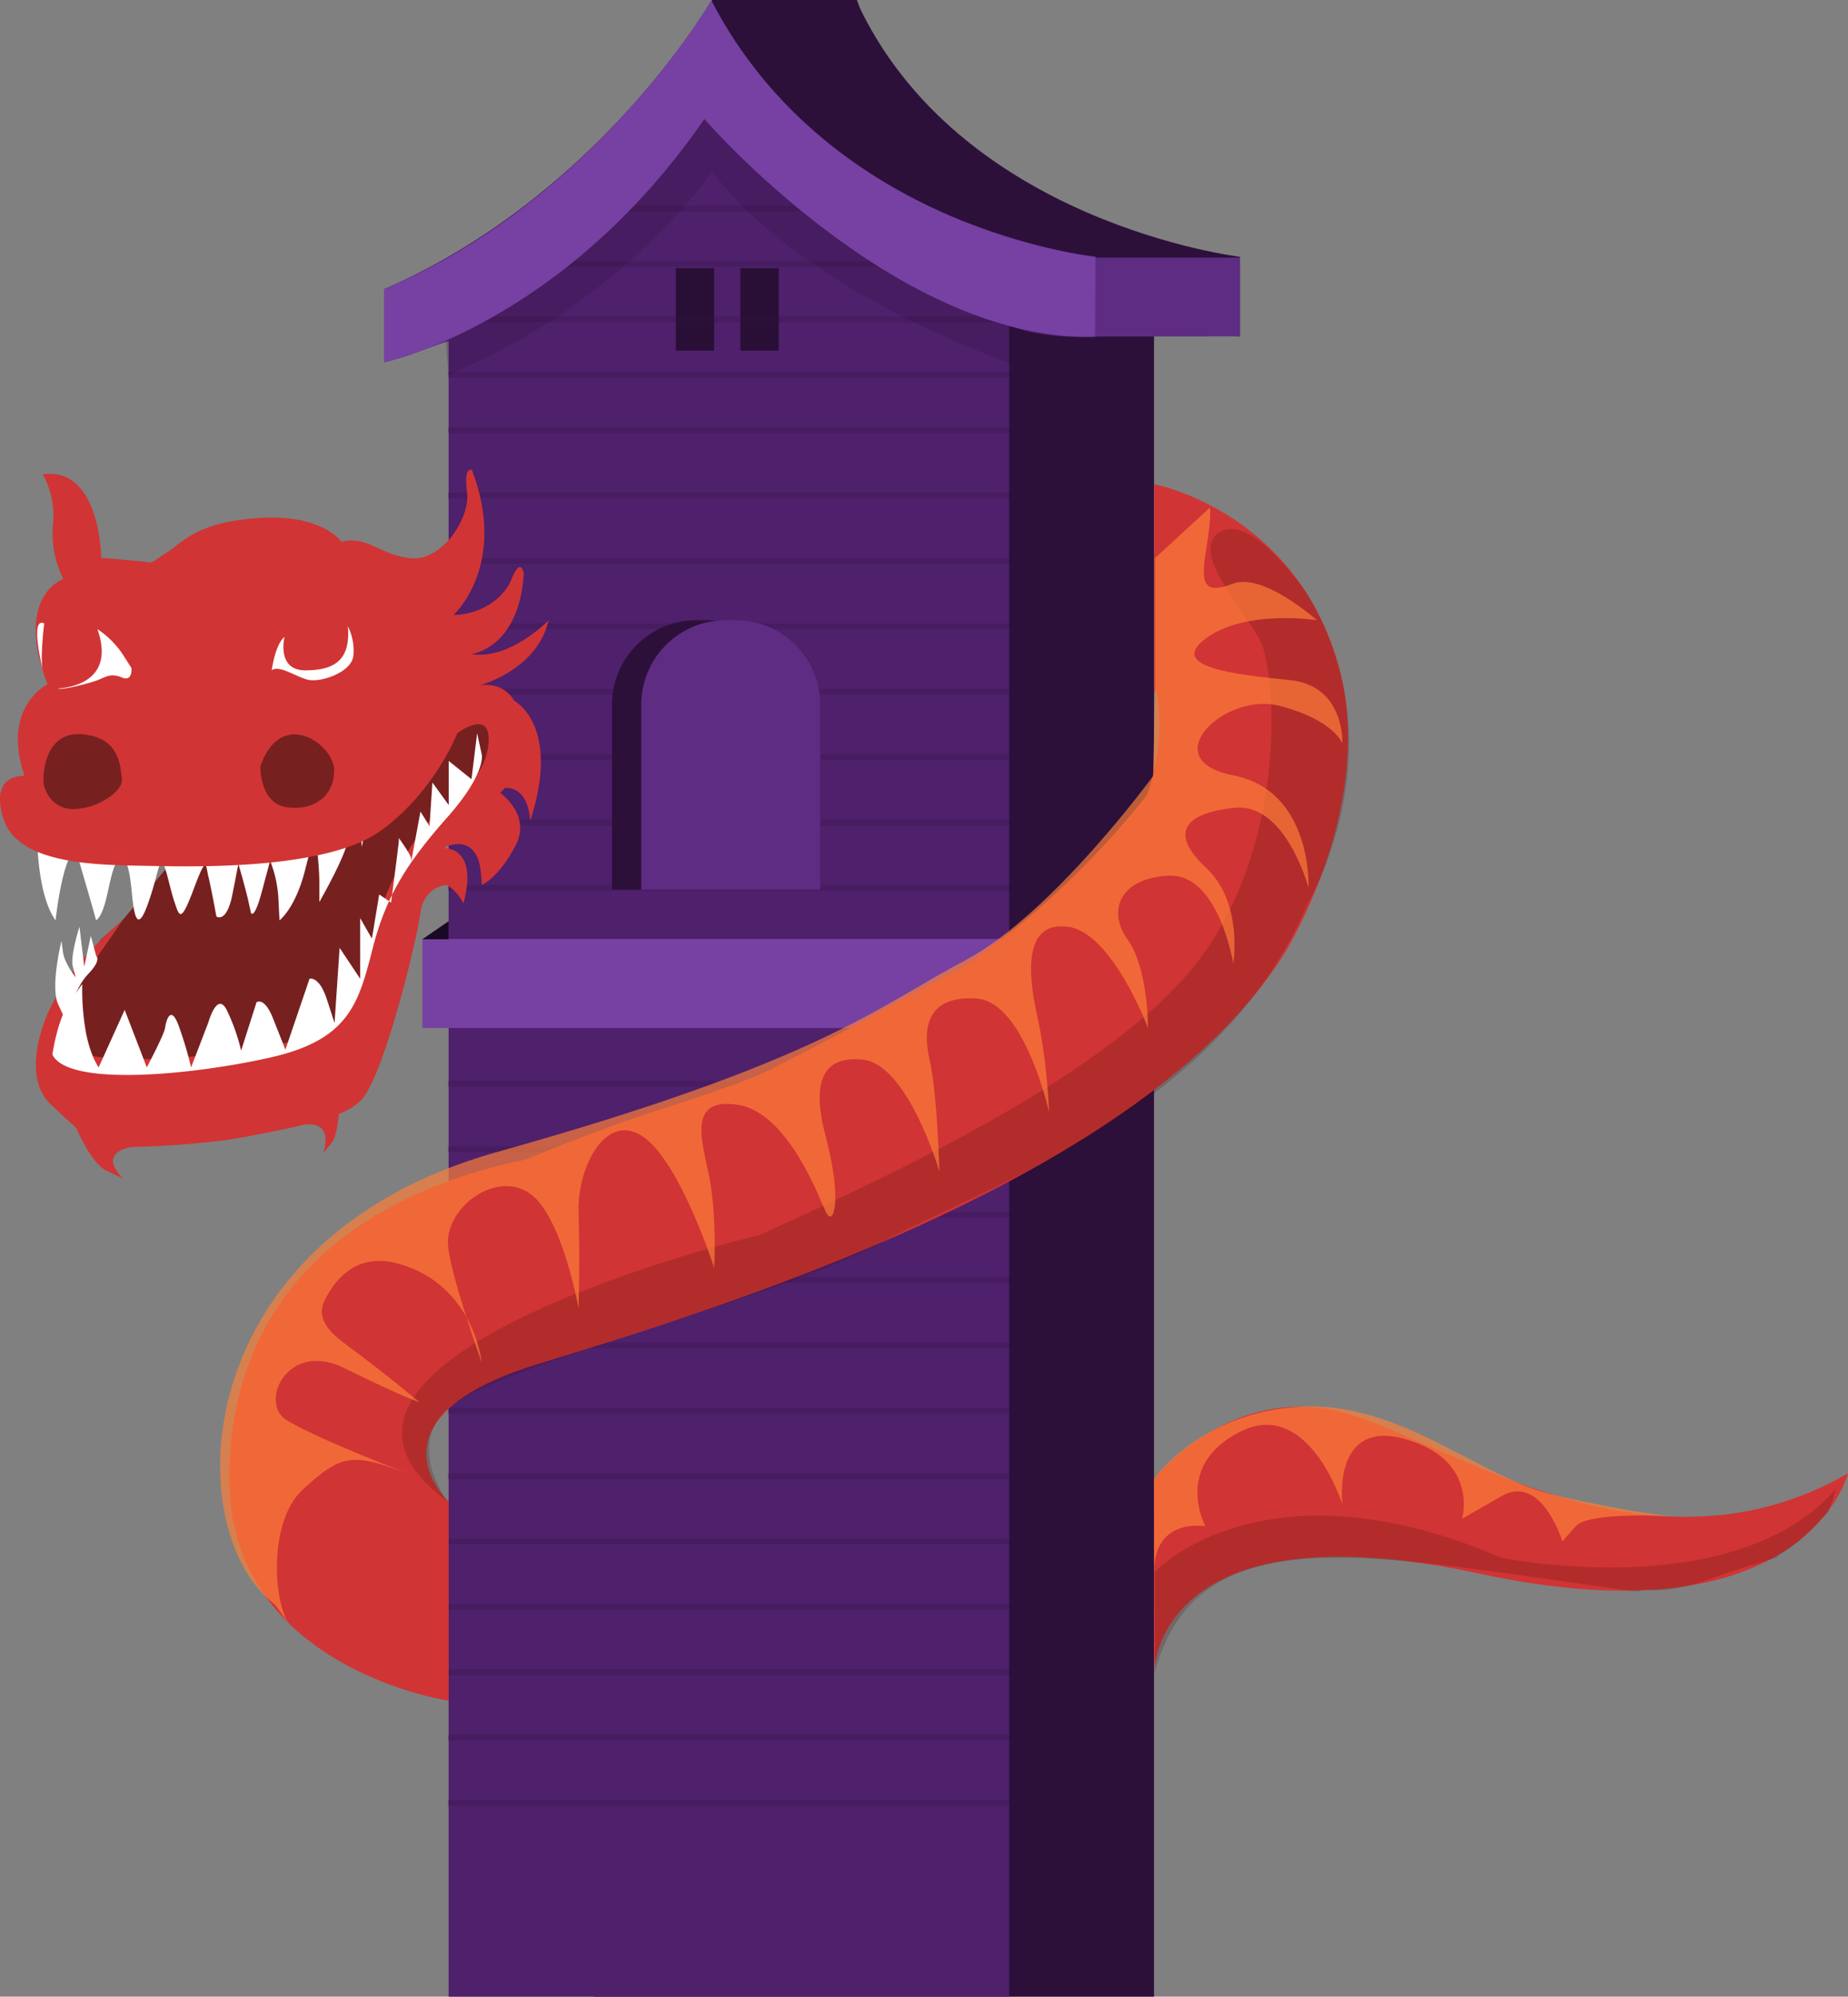 <svg xmlns="http://www.w3.org/2000/svg" viewBox="0 0 689 744"><rect x="0" y="0" width="689" height="744" fill="#808080" stroke="none"/><defs><style>.cls-1{isolation:isolate;}.cls-2,.cls-5{fill:#2c103a;}.cls-3{fill:#5f2c84;}.cls-4{fill:#4f206b;}.cls-5{opacity:0.23;}.cls-6{fill:#290f36;}.cls-7{fill:#7641a3;}.cls-8{fill:#1a0923;}.cls-9{fill:#d13434;}.cls-10{fill:#772020;}.cls-11{fill:#fff;}.cls-12{fill:#421111;opacity:0.21;mix-blend-mode:darken;}.cls-13{fill:#ff8039;opacity:0.68;}</style></defs><title>dragon towerAsset 7</title><g class="cls-1"><g id="Layer_2" data-name="Layer 2"><g id="page_1" data-name="page 1"><path class="cls-2" d="M319.28.26s-49,83.92-140,114.48v25.42s22.17-5.92,31.91-9.53S221.26,127,221.26,127V744h209V113.68s.72,7.32,16.36,9.53l15.64,2.22V95.68S357.3,83.19,319.28.26Z"/><polygon class="cls-2" points="319.47 0 265.46 0 245.34 172.01 239.91 719.93 333.24 719.11 351.25 86.07 319.47 0"/><polygon class="cls-3" points="408.26 96 462.26 96 462.26 125.33 408.26 125.43 408.26 96"/><path class="cls-4" d="M408.44,125.43s-24.36,2-39.19-7.51,5.83-10.59,5.83-10.59Z"/><path class="cls-4" d="M265.17.26S223.26,73,143.26,107.7V135a122.34,122.34,0,0,0,13.8-4.33c9.74-3.61,10.2-3.61,10.2-3.61V744h209V113.68s.72,7.32,16.36,9.53l15.64,2.22V95.68S303.19,83.19,265.17.26Z"/><path class="cls-5" d="M167.14,139.63l-.88-12.18V110.51L266.41,31.07l114.85,79.48V137s-80.58-26.43-115.67-73.09C265.59,63.89,231.75,113.15,167.14,139.63Z"/><rect class="cls-6" x="251.96" y="99.92" width="14.3" height="30.71"/><rect class="cls-6" x="276.05" y="99.92" width="14.3" height="30.71"/><rect class="cls-5" x="166.96" y="159.23" width="209.7" height="2.12"/><rect class="cls-5" x="166.96" y="138.57" width="209.7" height="2.12"/><rect class="cls-5" x="166.96" y="117.92" width="209.7" height="2.12"/><path class="cls-5" d="M360.5,97.27H167v2.12H362.73Q361.61,98.34,360.5,97.27Z"/><path class="cls-5" d="M326.47,76.62H213.9a8.05,8.05,0,0,1-1.2,2.12h114A9.33,9.33,0,0,1,326.47,76.62Z"/><rect class="cls-5" x="166.96" y="183.59" width="209.7" height="2.12"/><rect class="cls-5" x="166.96" y="207.94" width="209.7" height="2.12"/><rect class="cls-5" x="166.96" y="232.3" width="209.7" height="2.12"/><rect class="cls-5" x="166.96" y="256.66" width="209.7" height="2.12"/><rect class="cls-5" x="166.96" y="281.02" width="209.7" height="2.12"/><rect class="cls-5" x="166.96" y="305.38" width="209.7" height="2.12"/><rect class="cls-5" x="166.96" y="329.74" width="209.7" height="2.12"/><rect class="cls-5" x="166.96" y="354.1" width="209.7" height="2.12"/><rect class="cls-5" x="166.96" y="378.46" width="209.7" height="2.12"/><rect class="cls-5" x="166.96" y="402.82" width="209.7" height="2.12"/><rect class="cls-5" x="166.96" y="427.18" width="209.7" height="2.12"/><rect class="cls-5" x="166.96" y="451.54" width="209.7" height="2.12"/><rect class="cls-5" x="166.96" y="475.9" width="209.7" height="2.12"/><rect class="cls-5" x="166.96" y="500.26" width="209.7" height="2.12"/><rect class="cls-5" x="166.96" y="524.62" width="209.7" height="2.12"/><rect class="cls-5" x="166.96" y="548.98" width="209.7" height="2.12"/><rect class="cls-5" x="166.96" y="573.34" width="209.7" height="2.12"/><rect class="cls-5" x="166.96" y="597.7" width="209.7" height="2.12"/><rect class="cls-5" x="166.96" y="622.06" width="209.7" height="2.12"/><rect class="cls-5" x="166.96" y="646.42" width="209.7" height="2.12"/><rect class="cls-5" x="166.96" y="670.78" width="209.7" height="2.12"/><path class="cls-7" d="M408.44,95.68S309.75,85.95,265.26.26c0,0-44,75-122,107.44V135s66.39-13.86,119.35-90.64c0,0,72.12,83.34,145.73,81.12"/><rect class="cls-7" x="157.46" y="349.87" width="228.71" height="33.19"/><polygon class="cls-3" points="385.72 350.04 444.26 335.04 444.26 366.81 386.03 383.05 385.72 350.04"/><polygon class="cls-8" points="376.67 349.85 430.68 335 444.45 335 385.81 350.01 376.67 349.85"/><polygon class="cls-8" points="157.46 350 167.26 343.25 167.26 350 157.46 350"/><path class="cls-2" d="M259.67,231.1h3.72a31.5,31.5,0,0,1,31.5,31.5v68.9a0,0,0,0,1,0,0H228.17a0,0,0,0,1,0,0V262.6A31.5,31.5,0,0,1,259.67,231.1Z"/><path class="cls-3" d="M270.58,231.1h3.72a31.5,31.5,0,0,1,31.5,31.5v68.9a0,0,0,0,1,0,0H239.08a0,0,0,0,1,0,0V262.6a31.5,31.5,0,0,1,31.5-31.5Z"/><path class="cls-9" d="M191.75,261.13s17.58,9.16,5.93,44.71c0,0,3.37-17.38-8.11-13.69s-4.6,2.11-4.6,2.11,13.59,8.47,7.33,20.65-12.62,14.83-12.62,14.83S178.61,301.1,167,314.36s-9.5,10.09-9.5,10.09,11.09-7.94,13.21,2.12l2.12,10.06s-10.58-21-22.77,5.91-36.54-2.21-36.54-2.21L167,273.26Z"/><path class="cls-10" d="M37.73,349.95l7.6-6.66L77.4,305.4l91-46.61,16.86,10.05v18.53s-9.21,17.07-18.15,19.06-29.2,44.91-31.32,65.62S104,409.18,72.21,408.65s-57.39-4.9-55.62-18.53S37.73,349.95,37.73,349.95Z"/><path class="cls-11" d="M13.85,307.8s-.76,24.47,6.86,35.13c0,0,2.8-25.35,7.68-25.77,0,0,4.55,15.46,6,20.58s1.4,5.12,1.4,5.12,2.05-.41,4-8.78,2.78-14.12,5.75-13.85,3.38,11.47,4,16,1.72,11,5.3,1.38,4.2-16.25,5.49-16.16,2.89,9.23,4.73,14.65,2.32,8.1,7.18-4.88,4.4-9,5.44-4.72,3,15,3,15,3.84,2.8,6-8.39l2.2-11.2s2.66,9.1,3.68,13.67l1,4.57s1.19,2.95,4.15-8.24l3-11.19a45,45,0,0,1,3.1,14.21l.39,8s5.95-4.42,9.56-18.79,3.71-12,3.71-12a101,101,0,0,1,1.59,16.27l0,7.69s10.08-17.49,10.65-23.38l.57-5.89s3.8,1.25,4.22,5l.42,3.74,3-17.64,3.3,9.43,2.08-17.3,3.81,12.53,1.31-22L154,293.81l1.14-19.19L150,268.74,56.28,299.58S15.11,296.39,13.85,307.8Z"/><path class="cls-9" d="M15.92,176.77a31.63,31.63,0,0,1,3.82,18.83,37.81,37.81,0,0,0,3.88,20.12S5.11,222,17.72,255c0,0-17.39,8.34-8.57,34.11,0,0-13.42-1.06-7.77,16.24s36.72,16.95,54.37,17.3,66,1.41,86.14-13.06,28.6-36.36,28.6-36.36,12.71-9.69,11.65,3.8S165.93,301.5,162.21,304,143,326.92,137,356.22s-12.36,29.3-43.42,34.6S26.81,396.47,24,388.35s1.77-17.65,6.35-23.65,15.12-21.45,15.12-21.45-17.87,13.62-27.13,33.23c0,0-11.65,23.52.71,35.17s11.65,9.89,12.36,13.77,43.51,1.46,59.71-1.74,42-7.47,44.09-15.56,2.82-42.63,12.71-61.56,21.54-38.25,30-44.48,20.3-13.38,16.59-33.23-20.39-12.18-20.39-12.18,25.42-4.52,30.45-25.56c0,0-14.56,15-28.86,12.59,0,0,17.74-1.85,19.59-29.92,0,0-1.06-6.62-4.5,1.85s-13,13.5-21.71,13.5c0,0,20.39-18.27,6.88-54,0,0-3.18-1.59-1.85,8.21s-9.53,26.21-21.45,24.62-15.77-8.47-25.36-6.09c0,0-7-10.34-30.38-8.87s-28.19,8.61-35.08,13.11-4.5,3.46-9.27,3.07S41,208,39.4,208H37.75S37.52,173.63,15.92,176.77Z"/><path class="cls-11" d="M31.4,360.23l-1.77-14.87s-3.56,10.91-2.47,14.87l1.09,4S24,359,23.48,354.78l-.56-4.2s-4.26,17.12-1.25,23.6l3,6.48s2.9-12.26,8.13-17.65,3.06-6.79,3.06-6.79l-2-7.5Z"/><path class="cls-11" d="M19.54,392.94s1.8-13.07,6.47-19.7,4.67-6.54,4.67-6.54a90.29,90.29,0,0,0,1.44,18.46c1.79,8.84,4.67,12.54,4.67,12.54l9.69-21.4,8.25,21.42s6.46-12.15,6.82-14.73,2.15-9.41,5.38.09a139.83,139.83,0,0,1,4.31,14.65l6.46-16.8s3.23-11.66,6.82-4.61a73.3,73.3,0,0,1,5.38,15.15l5.74-18s2.87-2.21,6.1,5.89,4.66,11.78,4.66,11.78l9-26.43s3.59-1.19,6.46,7.65l2.87,8.84,1.89-28,7.67,11.5V342.12l4.37,7.64,2.72-16.48,4.42,3.05s2.29-17.41,2.64-20.73a18.17,18.17,0,0,0,.27-3.31s4.58,6.26,4.58,7.73v1.1l3.48-18.71,3.37,5.45,1.07-16.28,6.08,8.37v-16.4l8.5,6.79,2.1-17.1,1.76,8.1s1.43,7-12.56,22.83-22.81,28.36-28.09,49-8.72,34.25-38.22,40.88S25.26,405,19.54,392.94Z"/><path class="cls-10" d="M16.48,293s2,8.47,10.91,8.47,18.71-6.71,18.06-11.3-.65-15.53-15.12-16.59S15.61,290.77,16.48,293Z"/><path class="cls-10" d="M97.06,285.53s-.35,13.85,9.89,15.26S124.6,296.56,124.6,287,104.83,263.21,97.06,285.53Z"/><path class="cls-11" d="M101.3,249.78s1.32-9.8,4.77-12.44c0,0-3.08,12.44,7.73,12.44s17-3.71,15.89-16.42a20.14,20.14,0,0,1,2.07,10.86c-.53,6.35-12.44,10.33-17.21,9S103.95,247.66,101.3,249.78Z"/><path class="cls-11" d="M36.31,234.42a33.76,33.76,0,0,1,9.18,9L49,248.9s.59,5.3-3.59,3.53-6.35,0-9.15,1.06S24.13,257,21.76,256.66,44.41,257.37,36.31,234.42Z"/><path class="cls-11" d="M16.48,232.3s-1.81,14.07-.29,18.4C16.2,250.7,10.75,229.48,16.48,232.3Z"/><path class="cls-9" d="M165.2,316s13.42-1.06,7.59,20.65c0,0-5.45-12.72-13.58-10.33S165.2,316,165.2,316Z"/><path class="cls-9" d="M185,294.26s11.3-4.91,12.71,11.58c0,0,5.8-20.58-2.92-24.82S185,294.26,185,294.26Z"/><path class="cls-9" d="M165.2,316s14.47-8.12,14.47,13.77c0,0,1.41-25-1.77-27.66S165.2,316,165.2,316Z"/><path class="cls-9" d="M167,329.74s-8.91,0-10.28,10.59-14.88,66-23.32,70.63-3.68-18.73-3.68-18.73l6.93-25.77s14.53-38.13,20.85-42S167,329.74,167,329.74Z"/><path class="cls-9" d="M28.46,420.34s5.41,13.19,11.41,16l6,2.82s-10.94-9.89,4.59-12S48,411.57,48,411.57Z"/><path class="cls-9" d="M126.66,408.46s0,13.68-3.08,17.47l-3.11,3.8s4.41-11.48-6.17-10.74-2.58-15.48-2.58-15.48Z"/><path class="cls-9" d="M200.53,508.27C267,487.79,428.8,439,480.26,353h0c17.33-31,28.09-70.62,19.11-103.86-15.89-58.78-69.07-68.73-69.07-68.73v77.31a3.88,3.88,0,0,0,.92-.08c2.38,12.55,6.68,60.67-58.5,95.4-75.55,40.25-117.16,66.37-178.58,79.43S84.83,482.56,85.54,552.16s81.73,81.55,81.73,81.55V559.57S134,528.75,200.53,508.27Z"/><path class="cls-9" d="M138.66,456.84s61.21-27.85,97.77-40.22S366.78,380.23,436,285.26c0,0,38.24-32.13,41-22.24s-43.06,107.68-43.06,107.68L176.85,479.08l-32.13,12.74Z"/><path class="cls-12" d="M487.54,221.51s-20.84-31.06-33-23.1,13.81,33.66,16.42,43c6.06,21.64,5.3,74.39-21.32,112.73C420.53,396,341.35,434,283.2,460.15c0,0-190.24,45.37-116.24,99.41,0,0-17.2-22.38,2.14-36.27,23.3-16.73,119-38.57,159.9-60.52,40.77-21.85,126.39-49.36,158.54-126.15C487.54,336.63,522.17,279.56,487.54,221.51Z"/><path class="cls-13" d="M129.16,501.12c-6.17-4.53-11.51-9.77-8.09-16.63C125.59,475.42,134,466.62,149,471c27.89,8.1,30.59,36.7,30.59,36.7S167.16,472.85,167,463.19c-.26-13.24,16.95-26.48,29.66-19.06s19.06,43.46,19.06,43.46.53-17.51,0-36c-.49-17.07,10.47-37.73,24.3-27.87s26.27,48.78,26.27,48.78,1-19.86-1.85-34c-2.62-13.13-8.44-29.74,10.61-26.84s30.71,35.73,32.88,40c3.12,6.09,6-5.3,0-27.87-4.72-17.66-3.24-30.69,13.71-28.95s28.6,41.72,28.6,41.72-.79-29.39-3.66-41.72S346,370.95,364,372.06s27.15,42.41,27.15,42.41-.66-19-4.45-36C383,362,381.92,343,398.36,345.36S428,383.05,428,383.05s.14-22.24-7.61-33S417.67,327,436,326.3,459.81,359,459.81,359s3.71-22.74-10.06-35.56S441.12,303,460.26,301s27.61,29.79,27.61,29.79,1.59-36.1-28.07-41.88S456.56,257.72,477,263s23.46,14,23.46,14,1.07-21.47-19.52-23.58-46-4.83-31.18-15.65S491,231.1,491,231.1s-20.12-17.86-31.24-13.63-12.18,0-10.06-12.7,1.4-15.62,1.4-15.62l-20.46,18.79v49.78l-.75,31.48S392.3,340.77,359.59,358s-53.26,37.38-174.31,71.27C68.63,462,66.85,570.78,102.28,597.7c.6.46,5.86,8,5.43,7.36-6-9-7.48-38.43,5.23-50.08,14.72-13.49,18.61-13.42,39-6,0,0-31-11.65-44.78-19.59-11-6.35-.17-30.2,21.22-19.61s28,12.72,28,12.72S143.85,511.91,129.16,501.12Z"/><path class="cls-9" d="M430.26,551.1s24.22-31.07,62.34-26.48S609.21,594.87,689,549c0,0-15.69,63.55-137.13,37.42s-121.6,36.72-121.6,36.72Z"/><path class="cls-13" d="M430.26,551.1s17.26-24.93,54.63-26.94,66.51,26.4,94.57,32.91,44,8,44,8-31.09-2-36,3.66-4.93,5.65-4.93,5.65-7.76-25.42-22.59-16.95l-14.82,8.47s6.36-21.89-21.18-29.66-23.43,24.36-23.43,24.36-12.58-39.89-38-27.18-13.06,35.3-13.06,35.3-19.13-3.53-19.13,16.95Z"/><path class="cls-12" d="M664.53,578.69c6.48-3.8,11.78-9.72,17-15.2a89.15,89.15,0,0,0,3-8.72c-37.89,43.5-124.7,25.67-124.7,25.67-89-38.13-129.21,5.25-129.21,5.25v37.42c15.89-60.37,84-42.67,177.1-30.43l3.1.38a6.29,6.29,0,0,1,3.38-.65c9.88.94,19.27-2.67,28.45-5.86,6.49-2.26,13.12-4.11,19.69-6.12A8.52,8.52,0,0,1,664.53,578.69Z"/></g></g></g></svg>